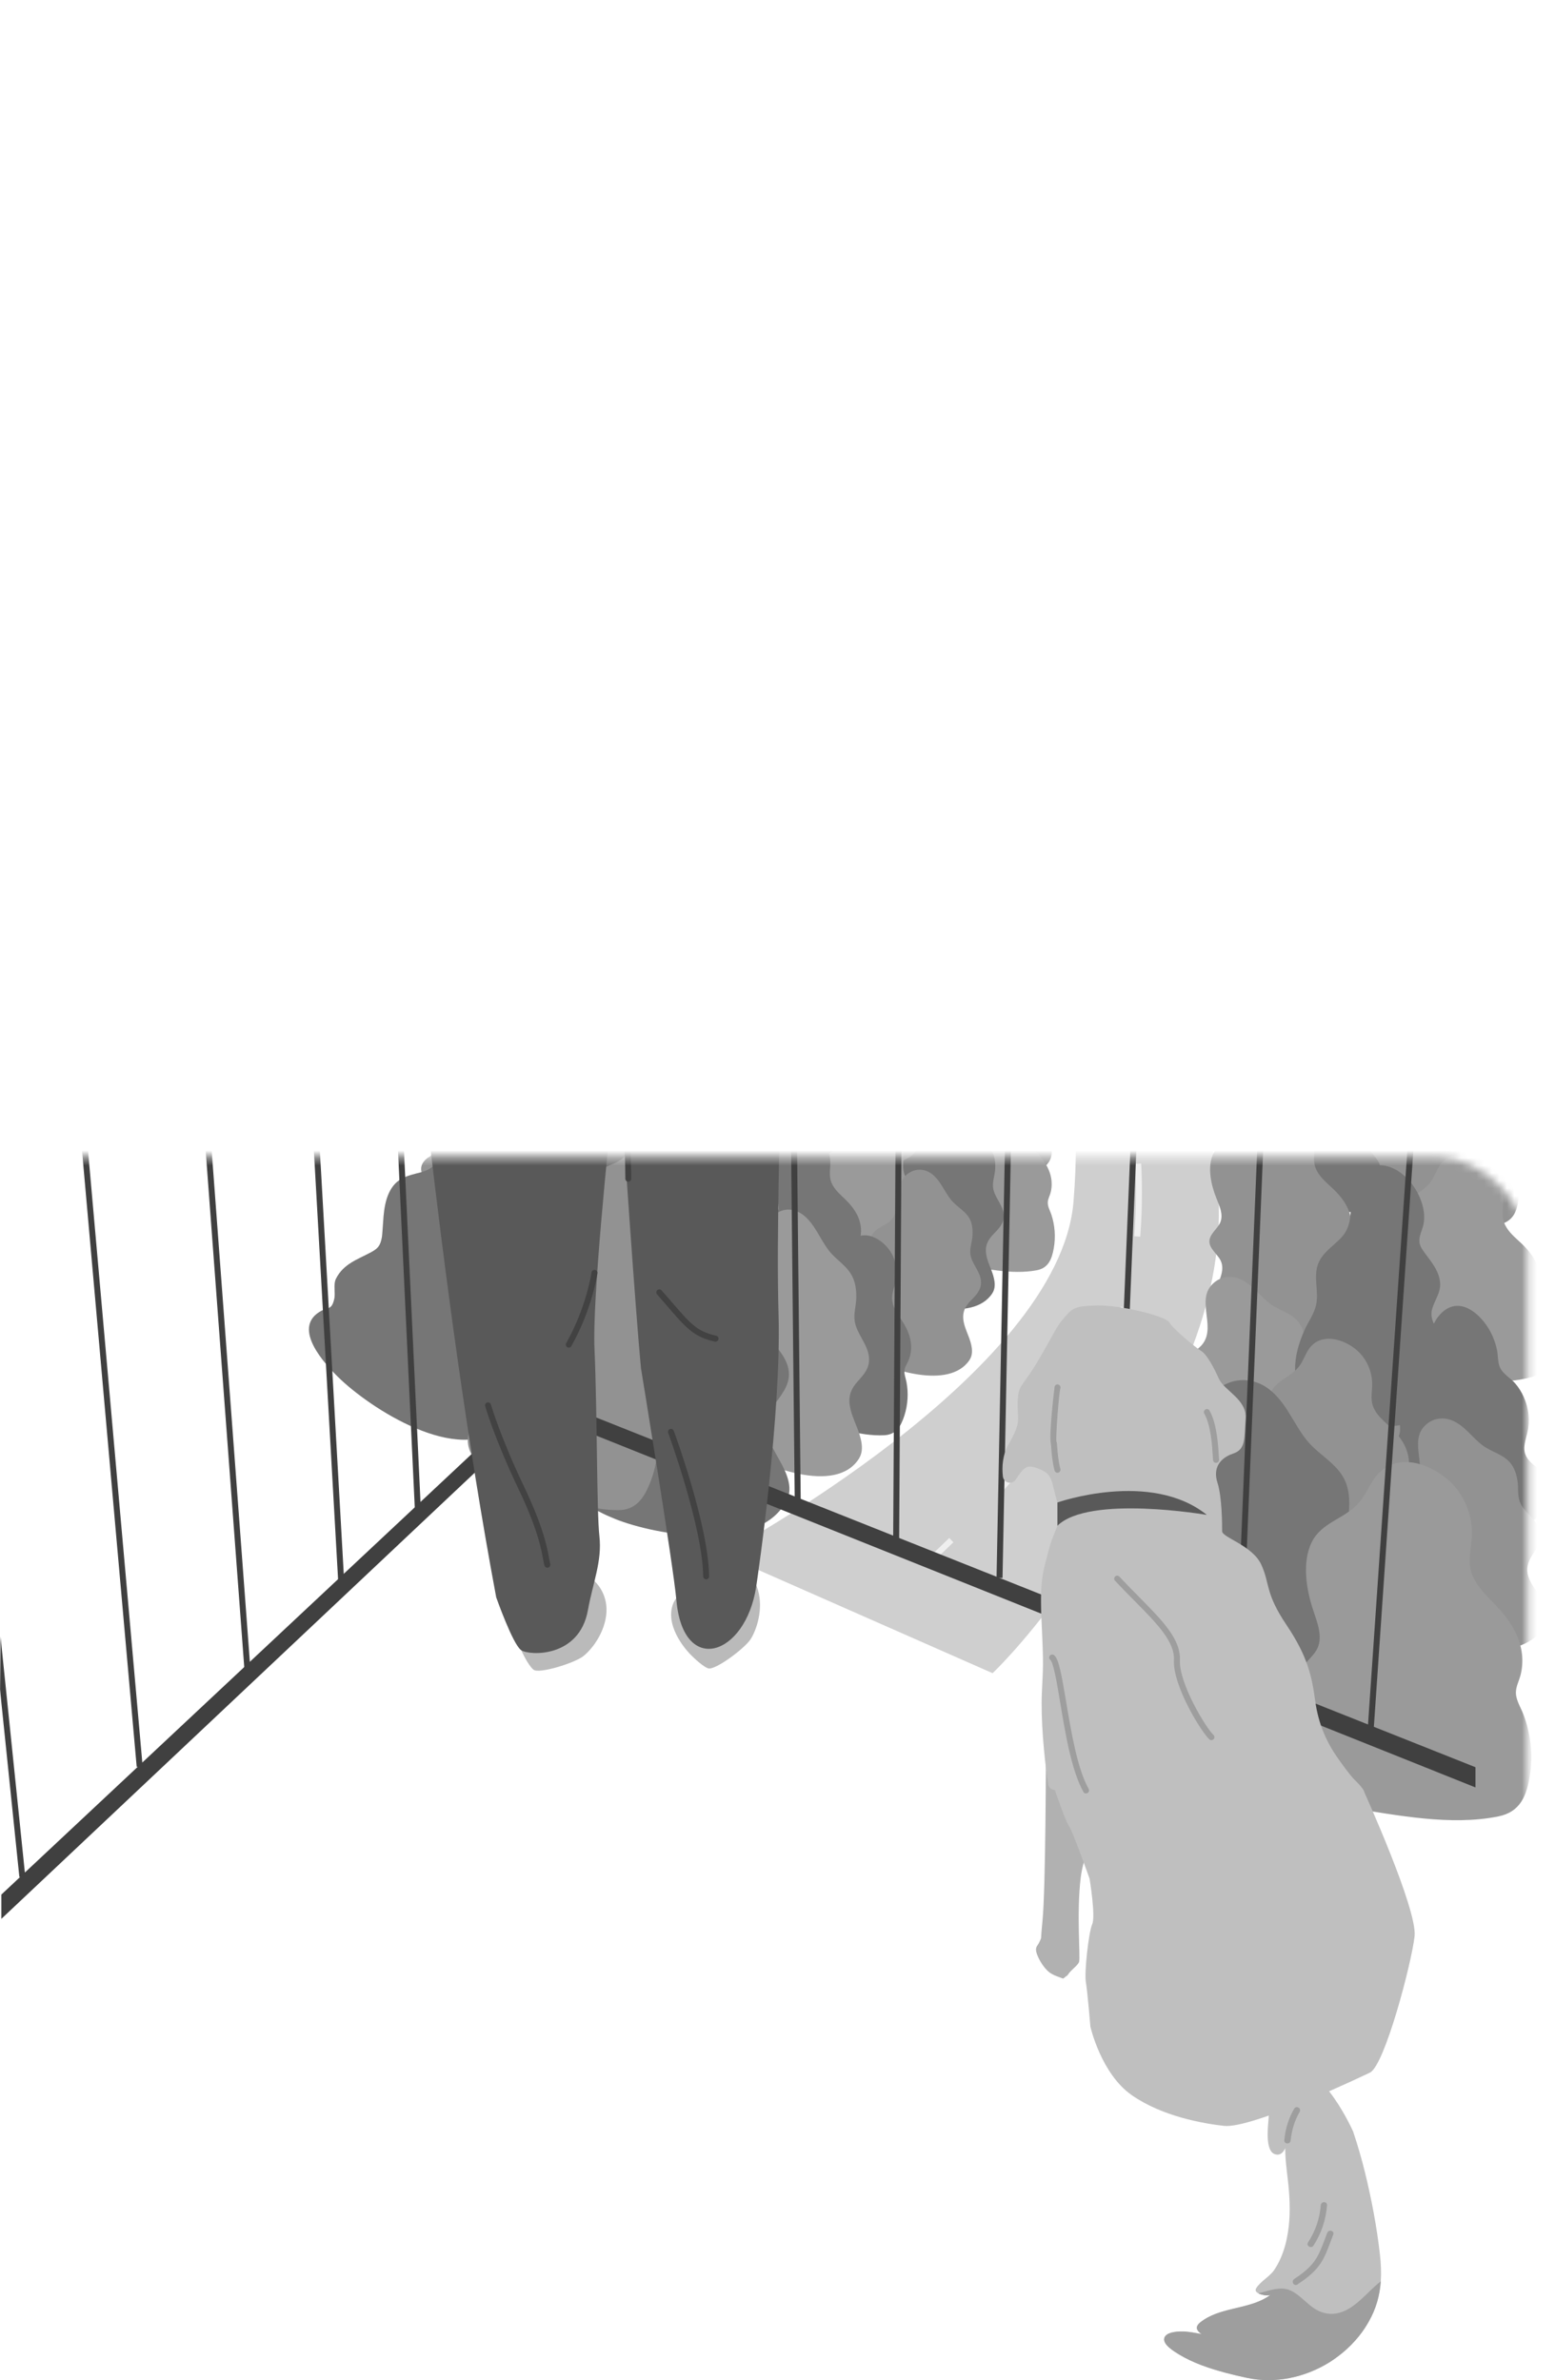 <svg id="Layer_2" xmlns="http://www.w3.org/2000/svg" xmlns:xlink="http://www.w3.org/1999/xlink"
    viewBox="0 0 205.54 314.56">
    <defs>
        <style>
            .cls-1 {
                fill: url(#linear-gradient);
            }

            .cls-2 {
                mask: url(#mask);
            }

            .cls-3 {
                filter: url(#luminosity-noclip-2);
            }

            .cls-4 {
                fill: #efefef;
            }

            .cls-5 {
                fill: #979797;
            }

            .cls-6 {
                fill: #929292;
            }

            .cls-7 {
                fill: #848484;
            }

            .cls-8 {
                fill: #9e9e9e;
            }

            .cls-9 {
                fill: #666;
            }

            .cls-10 {
                fill: #bababa;
            }

            .cls-11 {
                fill: #8c8c8c;
            }

            .cls-12 {
                fill: #b1b1b1;
            }

            .cls-13 {
                fill: #bfbfbf;
            }

            .cls-14 {
                fill: #ababab;
            }

            .cls-15 {
                fill: #cfcfcf;
            }

            .cls-16 {
                fill: #404040;
            }

            .cls-17 {
                fill: #424242;
            }

            .cls-18 {
                fill: #707070;
            }

            .cls-19 {
                fill: #a2a2a2;
            }

            .cls-20 {
                fill: #9a9a9a;
            }

            .cls-21 {
                fill: #595959;
            }

            .cls-22 {
                fill: #484848;
            }

            .cls-23 {
                fill: #5c5c5c;
            }

            .cls-24 {
                fill: #3c3c3c;
            }

            .cls-25 {
                fill: #2f2f2f;
            }

            .cls-26 {
                fill: #767676;
            }

            .cls-27 {
                fill: #797979;
            }

            .cls-28 {
                fill: #4d4d4d;
            }
        </style>
        <filter id="luminosity-noclip-2" x="-.34" width="205.88" height="549.06" color-interpolation-filters="sRGB"
            filterUnits="userSpaceOnUse">
            <feFlood flood-color="#fff" result="bg" />
            <feBlend in="SourceGraphic" in2="bg" />
        </filter>
        <linearGradient id="linear-gradient" x1="100.78" y1="152.93" x2="100.78" y2="549.06"
            gradientTransform="matrix(1, 0, 0, 1, 0, 0)" gradientUnits="userSpaceOnUse">
            <stop offset="0" stop-color="#fff" />
            <stop offset="0" stop-color="#f5f5f5" />
            <stop offset=".05" stop-color="#c7c7c7" />
            <stop offset=".09" stop-color="#9c9c9c" />
            <stop offset=".14" stop-color="#777" />
            <stop offset=".2" stop-color="#565656" />
            <stop offset=".25" stop-color="#3b3b3b" />
            <stop offset=".32" stop-color="#252525" />
            <stop offset=".4" stop-color="#141414" />
            <stop offset=".49" stop-color="#080808" />
            <stop offset=".63" stop-color="#010101" />
            <stop offset="1" stop-color="#000" />
        </linearGradient>
        <mask id="mask" x="-.34" width="205.88" height="549.06" maskUnits="userSpaceOnUse">
            <g class="cls-3">
                <rect class="cls-1" x="-.34" y="152.93" width="202.26" height="396.14" rx="12" ry="12" />
            </g>
        </mask>
    </defs>
    <g id="New_components">
        <g class="cls-2">
            <g>
                <g>
                    <polygon class="cls-27"
                        points="100.22 26.53 122.74 26.53 122.74 87.78 103.65 102.75 100.22 26.53" />
                    <g>
                        <g>
                            <path class="cls-11"
                                d="M103.71,107.72l-.9-76.19s4.7-1.34,12.08-1.12c7.38,.22,33.34,0,33.34,0h7.38V115.67s-51.7,10.27-51.92-7.95Z" />
                            <path class="cls-5"
                                d="M102.9,38.88s3.61,17.82,3.85,30.33c.23,12.51,0,20.93,.95,26.06,.95,5.13,7.65,10.96,14.52,13.34s16.2,5.9,18.2,8.21,3.58,1.55,3.58,1.55l-1.57-16.31s-12,2.2-19.67-2.17c-7.67-4.37-10.69-6.98-11.26-9.6-.58-2.62-2.12-11.76-1.41-14.8s1.88-37.35-2.04-44.83l-5.22,.88,.09,7.34Z" />
                            <polygon class="cls-23"
                                points="149.93 23.6 140.41 23.6 141.49 118.56 157.92 118.56 149.93 23.6" />
                            <polygon class="cls-18"
                                points="145.75 23.72 144.52 24.15 141.97 118.56 148.55 127.24 145.75 23.72" />
                            <polygon class="cls-7"
                                points="201.91 21.13 144.52 21.13 146.51 127.37 202.49 127.37 201.91 21.13" />
                        </g>
                        <g>
                            <path class="cls-24"
                                d="M161.02,31.85c0,.94-.26,1.67-.78,2.17-.52,.51-1.25,.76-2.18,.76h-1.82v-5.64h1.95c.9,0,1.6,.23,2.09,.69,.49,.46,.74,1.13,.74,2Zm-1.58,.05c0-.52-.1-.9-.31-1.15-.2-.25-.51-.37-.93-.37h-.44v3.16h.34c.46,0,.8-.13,1.02-.4,.22-.27,.32-.68,.32-1.23Z" />
                            <path class="cls-24"
                                d="M163.66,34.86c-.73,0-1.29-.19-1.69-.58-.4-.39-.6-.94-.6-1.65s.19-1.3,.56-1.7c.37-.39,.9-.59,1.6-.59s1.17,.17,1.52,.51c.36,.34,.54,.84,.54,1.48v.67h-2.69c.01,.24,.1,.44,.27,.57,.17,.14,.4,.21,.69,.21,.27,0,.51-.03,.73-.08,.22-.05,.46-.14,.72-.26v1.08c-.24,.12-.48,.2-.73,.25s-.55,.07-.9,.07Zm-.09-3.5c-.18,0-.33,.06-.45,.17-.12,.11-.19,.29-.21,.53h1.29c0-.21-.06-.38-.18-.51s-.27-.19-.46-.19Z" />
                            <path class="cls-24" d="M167.54,34.78h-1.51v-6h1.51v6Z" />
                            <path class="cls-24"
                                d="M172.36,32.59c0,.71-.19,1.27-.58,1.67s-.92,.6-1.61,.6-1.19-.2-1.58-.61c-.39-.41-.59-.96-.59-1.66s.19-1.26,.58-1.66c.38-.39,.92-.59,1.62-.59,.43,0,.81,.09,1.14,.27,.33,.18,.58,.44,.76,.78s.27,.74,.27,1.19Zm-2.83,0c0,.38,.05,.66,.15,.86,.1,.2,.27,.3,.51,.3s.4-.1,.5-.3c.1-.2,.14-.48,.14-.86s-.05-.65-.15-.84c-.1-.19-.27-.29-.5-.29s-.4,.1-.5,.28c-.1,.19-.15,.47-.15,.85Z" />
                            <path class="cls-24"
                                d="M172.8,29.33c0-.23,.06-.39,.19-.5s.33-.17,.61-.17,.48,.06,.61,.17c.13,.11,.19,.28,.19,.5,0,.44-.27,.66-.81,.66s-.8-.22-.8-.66Zm1.55,5.46h-1.51v-4.37h1.51v4.37Z" />
                            <path class="cls-24"
                                d="M177.14,33.67c.2,0,.45-.05,.73-.15v1.1c-.2,.09-.4,.15-.58,.19-.18,.04-.4,.06-.65,.06-.51,0-.87-.12-1.09-.37s-.34-.63-.34-1.14v-1.8h-.53v-.61l.67-.47,.39-.92h.99v.87h1.07v1.13h-1.07v1.7c0,.28,.14,.42,.41,.42Z" />
                            <path class="cls-24"
                                d="M180.38,33.67c.2,0,.45-.05,.73-.15v1.1c-.2,.09-.4,.15-.58,.19-.18,.04-.4,.06-.65,.06-.51,0-.87-.12-1.09-.37s-.34-.63-.34-1.14v-1.8h-.53v-.61l.67-.47,.39-.92h.99v.87h1.07v1.13h-1.07v1.7c0,.28,.14,.42,.41,.42Z" />
                            <path class="cls-24"
                                d="M183.58,34.86c-.73,0-1.29-.19-1.69-.58-.4-.39-.6-.94-.6-1.65s.19-1.3,.56-1.7c.37-.39,.9-.59,1.6-.59s1.17,.17,1.52,.51c.36,.34,.54,.84,.54,1.48v.67h-2.69c.01,.24,.1,.44,.27,.57,.17,.14,.4,.21,.69,.21,.27,0,.51-.03,.73-.08,.22-.05,.46-.14,.72-.26v1.08c-.24,.12-.48,.2-.73,.25s-.55,.07-.9,.07Zm-.09-3.5c-.18,0-.33,.06-.45,.17-.12,.11-.19,.29-.21,.53h1.29c0-.21-.06-.38-.18-.51s-.27-.19-.46-.19Z" />
                            <path class="cls-19"
                                d="M185.77,34.14c0-.24,.07-.42,.21-.55,.14-.13,.34-.19,.61-.19s.45,.06,.59,.19c.14,.13,.2,.31,.2,.55s-.07,.41-.21,.54c-.14,.13-.33,.19-.58,.19s-.46-.06-.6-.19c-.15-.13-.22-.31-.22-.54Z" />
                        </g>
                        <g>
                            <rect class="cls-9" x="159.51" y="40.15" width="5.08" height="2.44" />
                            <rect class="cls-9" x="167.68" y="40.15" width="2.99" height="2.44" />
                            <rect class="cls-9" x="173.98" y="40.15" width="9.7" height="2.44" />
                            <rect class="cls-9" x="157.45" y="46.38" width="3.22" height="2.44" />
                            <rect class="cls-9" x="162.69" y="46.38" width="5.71" height="2.44" />
                            <rect class="cls-9" x="173.98" y="46.38" width="4.47" height="2.44" />
                            <rect class="cls-9" x="182.14" y="46.38" width="4.47" height="2.44" />
                            <rect class="cls-9" x="157.45" y="73.85" width="3.22" height="2.44" />
                            <rect class="cls-9" x="162.69" y="73.85" width="5.71" height="2.44" />
                            <rect class="cls-9" x="173.98" y="73.85" width="4.47" height="2.44" />
                            <rect class="cls-9" x="182.14" y="73.85" width="4.47" height="2.44" />
                            <rect class="cls-9" x="157.45" y="114.25" width="3.22" height="2.44" />
                            <rect class="cls-9" x="162.69" y="114.25" width="5.71" height="2.44" />
                            <rect class="cls-9" x="173.98" y="114.25" width="4.47" height="2.44" />
                            <rect class="cls-9" x="182.14" y="114.25" width="4.47" height="2.44" />
                            <rect class="cls-9" x="157.45" y="81.48" width="4.08" height="2.44" />
                            <rect class="cls-9" x="166.59" y="81.48" width="4.03" height="2.44" />
                            <rect class="cls-9" x="172.92" y="81.48" width="3.88" height="2.44" />
                            <rect class="cls-9" x="179.09" y="81.48" width="7.51" height="2.44" />
                            <rect class="cls-9" x="157.45" y="97.07" width="4.08" height="2.44" />
                            <rect class="cls-9" x="166.59" y="97.07" width="4.03" height="2.44" />
                            <rect class="cls-9" x="172.92" y="97.07" width="3.88" height="2.44" />
                            <rect class="cls-9" x="179.09" y="97.07" width="7.51" height="2.44" />
                            <rect class="cls-9" x="157.45" y="59.59" width="3.22" height="2.44" />
                            <rect class="cls-9" x="162.69" y="59.59" width="5.71" height="2.44" />
                            <rect class="cls-9" x="173.98" y="59.59" width="4.47" height="2.44" />
                            <rect class="cls-9" x="182.14" y="59.59" width="4.47" height="2.44" />
                            <rect class="cls-9" x="177.59" y="52.95" width="9.02" height="2.44" />
                            <rect class="cls-9" x="169.69" y="52.95" width="4.88" height="2.44" />
                            <rect class="cls-9" x="159.06" y="52.95" width="6.48" height="2.44" />
                            <rect class="cls-9" x="177.59" y="66.6" width="9.02" height="2.44" />
                            <rect class="cls-9" x="169.69" y="66.6" width="4.88" height="2.44" />
                            <rect class="cls-9" x="159.06" y="66.6" width="6.48" height="2.44" />
                            <rect class="cls-9" x="177.59" y="89.22" width="9.02" height="2.44" />
                            <rect class="cls-9" x="169.69" y="89.22" width="4.88" height="2.44" />
                            <rect class="cls-9" x="159.06" y="89.22" width="6.48" height="2.44" />
                            <rect class="cls-9" x="177.59" y="105.49" width="9.02" height="2.44" />
                            <rect class="cls-9" x="169.69" y="105.49" width="4.88" height="2.44" />
                            <rect class="cls-9" x="159.06" y="105.49" width="6.48" height="2.44" />
                        </g>
                    </g>
                </g>
                <g>
                    <path class="cls-15"
                        d="M119.96,114.99c2.01,1.72,4.16,3.26,6.45,4.58,3.03,1.75,7.66,4.16,13.67,6.52,11.3,4.44,28.45,23.21,17.56,51.86-10.9,28.66-26.44,43.19-26.44,43.19l-35.72-15.74s44.6-23.81,46.42-46.62c1.82-22.8-4.64-27.45-17.36-36.12-12.71-8.68-6.46-9.28-6.46-9.28l1.88,1.61Z" />
                    <g>
                        <path class="cls-4"
                            d="M122.56,207.1l-.53-.59s1.37-1.22,3.44-3.24l.55,.57c-2.09,2.04-3.45,3.25-3.47,3.27Z" />
                        <path class="cls-4"
                            d="M132.73,196.89l-.59-.53c2.26-2.48,4.34-4.95,6.2-7.32l.62,.49c-1.87,2.39-3.97,4.87-6.24,7.36Zm11.81-15.26l-.67-.42c1.88-3.03,3.32-5.89,4.29-8.51l.74,.27c-.98,2.67-2.45,5.58-4.36,8.65Zm6.18-18.18l-.79-.06c.15-1.94,.22-3.87,.22-5.76,0-1.28-.03-2.56-.1-3.81l.79-.04c.07,1.26,.1,2.56,.1,3.85,0,1.9-.07,3.86-.22,5.82Zm-1.93-19.09c-.49-2.15-.94-3.4-1.02-3.63h0c-.06-.13-1-2.28-2.86-4.94l.65-.45c1.96,2.8,2.9,4.99,2.94,5.08l.11,.25h-.01c.18,.52,.56,1.71,.97,3.51l-.77,.17Zm-10.4-15.42c-1.04-.77-2.12-1.45-3.21-2.01-1.94-1-3.61-1.88-5.1-2.71l.38-.69c1.48,.83,3.14,1.71,5.08,2.7,1.13,.58,2.25,1.28,3.32,2.08l-.47,.63Z" />
                        <path class="cls-4"
                            d="M121.94,119c-1.35-1.06-2.5-2.13-3.53-3.26l.59-.53c1,1.1,2.12,2.14,3.44,3.17l-.49,.62Z" />
                    </g>
                </g>
                <g>
                    <path class="cls-6"
                        d="M151.23,122.39c.42-1.02-.25-2.12-.81-2.93-.44-.64-.94-1.26-1.2-2-.34-.95-.11-1.73,.42-2.55,.55-.85,1.12-1.68,.8-2.73-.39-1.29-1.79-1.95-2.22-3.18-.25-.7-.12-1.56-.24-2.3-.1-.6-.26-1.2-.59-1.71-.77-1.2-2.25-1.43-3.33-2.25-1.12-.86-1.92-2.11-3.25-2.7-.98-.43-2.08-.33-2.92,.37-2.33,1.94,.66,5.29-1.71,7.26-.91,.76-1.62,1.29-1.6,2.58,.01,.62,.2,1.22,.42,1.79,.14,.36,.3,.7,.45,1.06,.07,.17,.15,.36,.2,.54,.17,.63,.08,.9-.28,1.38-.71,.97-1.6,1.78-1.63,3.08,0,.54,.48,1,.6,1.51,.21,.9-.2,.74-.64,1.42-1.37,2.14,2.24,3.42,3.7,3.87,3.41,1.04,12.02,1.91,13.82-2.48Z" />
                    <path class="cls-26"
                        d="M153.67,104.83c-.55,.77-.8,1.7-1.42,2.45-1.13,1.36-2.97,1.75-3.69,3.43-.75,1.76-.22,4.07,.46,5.76,.41,1.02,.93,2.13,.54,3.15-.34,.89-1.46,1.56-1.46,2.58,0,.96,1.13,1.73,1.5,2.55,.96,2.12-1.9,4.22-.34,6.44,.86,1.22,2.39,1.59,3.79,1.72,4.04,.38,8.59,1.04,12.57-.01,1.82-.48,2.29-1.86,2.45-3.61,.17-1.75-.13-3.55-.86-5.14-.27-.6-.73-1.19-.73-1.86,0-.45,.2-.89,.29-1.33,.13-.6,.14-1.21,.03-1.81-.27-1.61-1.25-2.88-2.41-3.97-.78-.74-1.66-1.44-2.14-2.43-.48-.97-.3-1.9-.25-2.93,.07-1.45-.38-2.87-1.28-4.02-1.54-1.98-5.26-3.48-7.06-.97Z" />
                    <path class="cls-20"
                        d="M163.57,117.48c-.02,1.86,.03,3.5-1.36,4.94-1.09,1.13-2.52,1.97-3.03,3.54-.56,1.73,.19,3.57-.22,5.32-.27,1.14-.99,2.13-1.48,3.18-.4,.86-.72,1.76-.96,2.68-.44,1.74-.47,3.48,.16,5.18,2.71,7.28,15.08,5.45,20.36,2.55,3.15-1.72,1.72-4.57,.18-6.93-.6-.93-1.21-1.85-1.81-2.78-.7-1.07-1.5-2.17-1.07-3.51,.45-1.39,1.28-2.27,.96-3.82-.32-1.55-1.38-2.61-2.24-3.87-.8-1.16-.33-1.89,.03-3.09,.18-.62,.21-1.27,.13-1.91-.34-2.71-2.63-5.91-5.52-6.19-3-.29-4.12,2.14-4.15,4.71Z" />
                    <path class="cls-6"
                        d="M188.02,221.44c1.28-1.75,.52-4.18-.16-5.99-.54-1.43-1.19-2.85-1.34-4.39-.2-1.98,.61-3.36,2-4.67,1.45-1.36,2.93-2.68,2.82-4.84-.14-2.66-2.49-4.58-2.74-7.13-.15-1.47,.5-3.04,.63-4.5,.1-1.19,.06-2.41-.32-3.56-.9-2.66-3.63-3.79-5.29-5.88-1.73-2.18-2.68-4.95-4.93-6.69-1.67-1.29-3.82-1.61-5.75-.68-5.37,2.6-1.25,10.42-6.7,13.07-2.1,1.02-3.71,1.69-4.28,4.17-.27,1.19-.2,2.42-.04,3.62,.1,.75,.25,1.49,.35,2.23,.05,.36,.13,.75,.14,1.12,.03,1.28-.28,1.75-1.18,2.5-1.82,1.52-3.91,2.64-4.57,5.12-.27,1.02,.45,2.14,.43,3.17-.03,1.81-.74,1.32-1.89,2.41-3.63,3.44,2.66,7.6,5.24,9.14,6.03,3.6,22.07,9.33,27.58,1.8Z" />
                    <path class="cls-6"
                        d="M192.17,145.47c.5-1.21-.3-2.53-.96-3.49-.52-.76-1.11-1.5-1.43-2.38-.4-1.13-.13-2.06,.5-3.03,.65-1.01,1.33-2,.95-3.25-.47-1.54-2.13-2.33-2.65-3.79-.3-.84-.15-1.86-.29-2.73-.11-.71-.31-1.42-.71-2.04-.91-1.43-2.68-1.7-3.96-2.68-1.33-1.03-2.29-2.51-3.87-3.21-1.17-.51-2.48-.39-3.47,.44-2.77,2.31,.78,6.3-2.03,8.64-1.08,.9-1.93,1.53-1.91,3.07,.01,.74,.23,1.45,.5,2.13,.17,.42,.36,.84,.53,1.26,.08,.2,.18,.42,.24,.64,.21,.74,.09,1.07-.33,1.64-.85,1.16-1.91,2.12-1.94,3.67-.01,.64,.57,1.19,.71,1.8,.25,1.07-.24,.88-.76,1.69-1.63,2.55,2.67,4.07,4.4,4.6,4.06,1.24,14.31,2.27,16.44-2.95Z" />
                    <path class="cls-26"
                        d="M167.26,159.67c.53,.06,1.05,.1,1.54,.16,5.24,.62,11.78,1.55,15.96-2.52,.9-.87,1.75-2.08,1.35-3.39-.36-1.16-1.49-1.87-2.4-2.57-.94-.73-1.67-1.47-1.54-2.75,.08-.82,.4-1.61,.51-2.43,.19-1.37-.03-2.79-.6-4.05-.28-.63-.65-1.23-1.09-1.75-.62-.74-1.66-1.27-2.06-2.17-.32-.73-.23-1.64-.41-2.41-.18-.8-.46-1.58-.85-2.31-1.12-2.1-3.72-4.63-6.14-2.75-1.19,.93-1.68,2.39-2.15,3.76-.31,.9-.62,1.81-1.21,2.58-.67,.88-1.62,1.48-2.36,2.29-.87,.95-1.2,2.02-.98,3.29,.22,1.25,.9,2.42,.91,3.7,.01,1.89-1.96,2.48-2.67,4-.6,1.28,.68,2.31,.3,3.51-.29,.91-1.42,1.13-1.57,2.15-.07,.5,.1,1.02,.37,1.43,1.09,1.66,3.16,2.02,5.08,2.23Z" />
                    <path class="cls-6"
                        d="M165.43,146.72c-.55,.77-.8,1.7-1.42,2.45-1.13,1.36-2.97,1.75-3.69,3.43-.75,1.76-.22,4.07,.46,5.76,.41,1.02,.93,2.13,.54,3.15-.34,.89-1.46,1.56-1.46,2.58,0,.96,1.13,1.73,1.5,2.55,.96,2.12-1.9,4.22-.34,6.44,.86,1.22,2.39,1.59,3.79,1.72,4.04,.38,8.59,1.04,12.57-.01,1.82-.48,2.29-1.86,2.45-3.61,.17-1.75-.13-3.55-.86-5.14-.27-.6-.73-1.19-.73-1.86,0-.45,.2-.89,.29-1.33,.13-.6,.14-1.21,.03-1.81-.27-1.61-1.25-2.88-2.41-3.97-.78-.74-1.66-1.44-2.14-2.43-.48-.97-.3-1.9-.25-2.93,.07-1.45-.38-2.87-1.28-4.02-1.54-1.98-5.26-3.48-7.06-.97Z" />
                    <path class="cls-20"
                        d="M176.38,195.67c.5-1.21-.3-2.53-.96-3.49-.52-.76-1.11-1.5-1.43-2.38-.4-1.13-.13-2.06,.5-3.03,.65-1.01,1.33-2,.95-3.25-.47-1.54-2.13-2.33-2.65-3.79-.3-.84-.15-1.86-.29-2.73-.11-.71-.31-1.42-.71-2.04-.91-1.43-2.68-1.7-3.96-2.68-1.33-1.03-2.29-2.51-3.87-3.21-1.17-.51-2.48-.39-3.47,.44-2.77,2.31,.78,6.3-2.03,8.64-1.08,.9-1.93,1.53-1.91,3.07,.01,.74,.23,1.45,.5,2.13,.17,.42,.36,.84,.53,1.26,.08,.2,.18,.42,.24,.64,.21,.74,.09,1.07-.33,1.64-.85,1.16-1.91,2.12-1.94,3.67-.01,.64,.57,1.19,.71,1.8,.25,1.07-.24,.88-.76,1.69-1.63,2.55,2.67,4.07,4.4,4.6,4.06,1.24,14.31,2.27,16.44-2.95Z" />
                    <path class="cls-26"
                        d="M198.69,138.72c.5-1.21-.3-2.53-.96-3.49-.52-.76-1.11-1.5-1.43-2.38-.4-1.13-.13-2.06,.5-3.03,.65-1.01,1.33-2,.95-3.25-.47-1.54-2.13-2.33-2.65-3.79-.3-.84-.15-1.86-.29-2.73-.11-.71-.31-1.42-.71-2.04-.91-1.43-2.68-1.7-3.96-2.68-1.33-1.03-2.29-2.51-3.87-3.21-1.17-.51-2.48-.39-3.47,.44-2.77,2.31,.78,6.3-2.03,8.64-1.08,.9-1.93,1.53-1.91,3.07,.01,.74,.23,1.45,.5,2.13,.17,.42,.36,.84,.53,1.26,.08,.2,.18,.42,.24,.64,.21,.74,.09,1.07-.33,1.64-.85,1.16-1.91,2.12-1.94,3.67-.01,.64,.57,1.19,.71,1.8,.25,1.07-.24,.88-.76,1.69-1.63,2.55,2.67,4.07,4.4,4.6,4.06,1.24,14.31,2.27,16.44-2.95Z" />
                    <path class="cls-6"
                        d="M186.34,133.75c-.55,.77-.8,1.7-1.42,2.45-1.13,1.36-2.97,1.75-3.69,3.43-.75,1.76-.22,4.07,.46,5.76,.41,1.02,.93,2.13,.54,3.15-.34,.89-1.46,1.56-1.46,2.58,0,.96,1.13,1.73,1.5,2.55,.96,2.12-1.9,4.22-.34,6.44,.86,1.22,2.39,1.59,3.79,1.72,4.04,.38,8.59,1.04,12.57-.01,1.82-.48,2.29-1.86,2.45-3.61,.17-1.75-.13-3.55-.86-5.14-.27-.6-.73-1.19-.73-1.86,0-.45,.2-.89,.29-1.33,.13-.6,.14-1.21,.03-1.81-.27-1.61-1.25-2.88-2.41-3.97-.78-.74-1.66-1.44-2.14-2.43-.48-.97-.3-1.9-.25-2.93,.07-1.45-.38-2.87-1.28-4.02-1.54-1.98-5.26-3.48-7.06-.97Z" />
                    <path class="cls-20"
                        d="M190.36,153.97c-.55,.77-.8,1.7-1.42,2.45-1.13,1.36-2.97,1.75-3.69,3.43-.75,1.76-.22,4.07,.46,5.76,.41,1.02,.93,2.13,.54,3.15-.34,.89-1.46,1.56-1.46,2.58,0,.96,1.13,1.73,1.5,2.55,.96,2.12-1.9,4.22-.34,6.44,.86,1.22,2.39,1.59,3.79,1.72,4.04,.38,8.59,1.04,12.57-.01,1.82-.48,2.29-1.86,2.45-3.61,.17-1.75-.13-3.55-.86-5.14-.27-.6-.73-1.19-.73-1.86,0-.45,.2-.89,.29-1.33,.13-.6,.14-1.21,.03-1.81-.27-1.61-1.25-2.88-2.41-3.97-.78-.74-1.66-1.44-2.14-2.43-.48-.97-.3-1.9-.25-2.93,.07-1.45-.38-2.87-1.28-4.02-1.54-1.98-5.26-3.48-7.06-.97Z" />
                    <path class="cls-26"
                        d="M186.59,202.19c.53,.06,1.05,.1,1.54,.16,5.24,.62,11.78,1.55,15.96-2.52,.9-.87,1.75-2.08,1.35-3.39-.36-1.16-1.49-1.87-2.4-2.57-.94-.73-1.67-1.47-1.54-2.75,.08-.82,.4-1.61,.51-2.43,.19-1.37-.03-2.79-.6-4.05-.28-.63-.65-1.23-1.09-1.75-.62-.74-1.66-1.27-2.06-2.17-.32-.73-.23-1.64-.41-2.41-.18-.8-.46-1.58-.85-2.31-1.12-2.1-3.72-4.63-6.14-2.75-1.19,.93-1.68,2.39-2.15,3.76-.31,.9-.62,1.81-1.21,2.58-.67,.88-1.62,1.48-2.36,2.29-.87,.95-1.2,2.02-.98,3.29,.22,1.25,.9,2.42,.91,3.7,.01,1.89-1.96,2.48-2.67,4-.6,1.28,.68,2.31,.3,3.51-.29,.91-1.42,1.13-1.57,2.15-.07,.5,.1,1.02,.37,1.43,1.09,1.66,3.16,2.02,5.08,2.23Z" />
                    <path class="cls-26"
                        d="M178.56,158.73c-.02,1.86,.03,3.5-1.36,4.94-1.09,1.13-2.52,1.97-3.03,3.54-.56,1.73,.19,3.57-.22,5.32-.27,1.14-.99,2.13-1.48,3.18-.4,.86-.72,1.76-.96,2.68-.44,1.74-.47,3.48,.16,5.18,2.71,7.28,15.08,5.45,20.36,2.55,3.15-1.72,1.72-4.57,.18-6.93-.6-.93-1.21-1.85-1.81-2.78-.7-1.07-1.5-2.17-1.07-3.51,.45-1.39,1.28-2.27,.96-3.82-.32-1.55-1.38-2.61-2.24-3.87-.8-1.16-.33-1.89,.03-3.09,.18-.62,.21-1.27,.13-1.91-.34-2.71-2.63-5.91-5.52-6.19-3-.29-4.12,2.14-4.15,4.71Z" />
                    <path class="cls-6"
                        d="M173.04,178.26c-.55,.77-.8,1.7-1.42,2.45-1.13,1.36-2.97,1.75-3.69,3.43-.75,1.76-.22,4.07,.46,5.76,.41,1.02,.93,2.13,.54,3.15-.34,.89-1.46,1.56-1.46,2.58,0,.96,1.13,1.73,1.5,2.55,.96,2.12-1.9,4.22-.34,6.44,.86,1.22,2.39,1.59,3.79,1.72,4.04,.38,8.59,1.04,12.57-.01,1.82-.48,2.29-1.86,2.45-3.61,.17-1.75-.13-3.55-.86-5.14-.27-.6-.73-1.19-.73-1.86,0-.45,.2-.89,.29-1.33,.13-.6,.14-1.21,.03-1.81-.27-1.61-1.25-2.88-2.41-3.97-.78-.74-1.66-1.44-2.14-2.43-.48-.97-.3-1.9-.25-2.93,.07-1.45-.38-2.87-1.28-4.02-1.54-1.98-5.26-3.48-7.06-.97Z" />
                    <path class="cls-6"
                        d="M204.46,214.38c.5-1.21-.3-2.53-.96-3.49-.52-.76-1.11-1.5-1.43-2.38-.4-1.13-.13-2.06,.5-3.03,.65-1.01,1.33-2,.95-3.25-.47-1.54-2.13-2.33-2.65-3.79-.3-.84-.15-1.86-.29-2.73-.11-.71-.31-1.42-.71-2.04-.91-1.43-2.68-1.7-3.96-2.68-1.33-1.03-2.29-2.51-3.87-3.21-1.17-.51-2.48-.39-3.47,.44-2.77,2.31,.78,6.3-2.03,8.64-1.08,.9-1.93,1.53-1.91,3.07,.01,.74,.23,1.45,.5,2.13,.17,.42,.36,.84,.53,1.26,.08,.2,.18,.42,.24,.64,.21,.74,.09,1.07-.33,1.64-.85,1.16-1.91,2.12-1.94,3.67-.01,.64,.57,1.19,.71,1.8,.25,1.07-.24,.88-.76,1.69-1.63,2.55,2.67,4.07,4.4,4.6,4.06,1.24,14.31,2.27,16.44-2.95Z" />
                    <path class="cls-26"
                        d="M177.09,231.27c1.28-1.75,.52-4.18-.16-5.99-.54-1.43-1.19-2.85-1.34-4.39-.2-1.98,.61-3.36,2-4.67,1.45-1.36,2.93-2.68,2.82-4.84-.14-2.66-2.49-4.58-2.74-7.13-.15-1.47,.5-3.04,.63-4.5,.1-1.19,.06-2.41-.32-3.56-.9-2.66-3.63-3.79-5.29-5.88-1.73-2.18-2.68-4.95-4.93-6.69-1.67-1.29-3.82-1.61-5.75-.68-5.37,2.6-1.25,10.42-6.7,13.07-2.1,1.02-3.71,1.69-4.28,4.17-.27,1.19-.2,2.42-.04,3.62,.1,.75,.25,1.49,.35,2.23,.05,.36,.13,.75,.14,1.12,.03,1.28-.28,1.75-1.18,2.5-1.82,1.52-3.91,2.64-4.57,5.12-.27,1.02,.45,2.14,.43,3.17-.03,1.81-.74,1.32-1.89,2.41-3.63,3.44,2.66,7.6,5.24,9.14,6.03,3.6,22.07,9.33,27.58,1.8Z" />
                    <path class="cls-20"
                        d="M181.92,195.07c-.94,1.16-1.4,2.59-2.44,3.7-1.89,2.02-4.81,2.46-6.08,5.03-1.34,2.68-.72,6.35,.19,9.05,.54,1.63,1.26,3.42,.56,4.98-.62,1.36-2.43,2.31-2.52,3.9-.09,1.5,1.6,2.8,2.11,4.13,1.3,3.4-3.36,6.43-1.12,10.04,1.23,1.99,3.59,2.71,5.77,3.04,6.29,.96,13.34,2.41,19.66,1.13,2.89-.58,3.75-2.71,4.17-5.42,.42-2.72,.12-5.56-.88-8.12-.37-.96-1.03-1.92-.96-2.98,.04-.71,.39-1.38,.58-2.06,.25-.92,.32-1.88,.22-2.83-.28-2.54-1.7-4.62-3.41-6.43-1.16-1.22-2.46-2.41-3.13-3.99-.66-1.56-.3-3-.13-4.6,.24-2.27-.34-4.53-1.63-6.41-2.22-3.24-7.9-5.92-10.95-2.16Z" />
                </g>
                <g>
                    <path class="cls-6"
                        d="M126.31,131.09c-.01,1.6,.03,3.01-1.1,4.25-.89,.97-2.07,1.7-2.48,3.05-.45,1.49,.17,3.07-.16,4.58-.22,.98-.81,1.84-1.2,2.74-.33,.74-.59,1.52-.78,2.31-.36,1.5-.37,3,.15,4.45,2.25,6.25,12.42,4.64,16.75,2.14,2.58-1.49,1.4-3.93,.13-5.96-.5-.79-1-1.59-1.5-2.38-.58-.92-1.24-1.86-.89-3.01,.36-1.19,1.05-1.96,.78-3.29-.27-1.34-1.14-2.24-1.86-3.33-.66-.99-.28-1.63,.01-2.66,.15-.53,.17-1.09,.1-1.64-.29-2.33-2.18-5.08-4.56-5.31-2.47-.24-3.38,1.86-3.4,4.07Z" />
                    <path class="cls-6"
                        d="M121.54,146.66c.5-.8,.14-1.83-.18-2.6-.25-.61-.55-1.21-.65-1.88-.12-.86,.19-1.48,.75-2.09,.58-.63,1.17-1.25,1.08-2.19-.11-1.15-1.13-1.93-1.28-3.03-.09-.63,.15-1.34,.18-1.98,.02-.52-.02-1.05-.2-1.54-.43-1.13-1.59-1.55-2.32-2.42-.76-.9-1.21-2.08-2.19-2.78-.72-.52-1.63-.6-2.42-.14-2.19,1.28-.32,4.57-2.55,5.88-.86,.5-1.52,.84-1.71,1.93-.09,.53-.04,1.06,.05,1.58,.06,.32,.13,.64,.19,.96,.03,.15,.07,.33,.08,.48,.04,.55-.08,.77-.44,1.12-.73,.71-1.58,1.26-1.81,2.35-.09,.45,.23,.92,.24,1.37,.02,.79-.28,.59-.74,1.1-1.45,1.6,1.26,3.24,2.37,3.84,2.59,1.4,9.41,3.46,11.56,.03Z" />
                    <path class="cls-26"
                        d="M117.4,130.32c-.43,.68-.6,1.49-1.08,2.15-.89,1.2-2.38,1.6-2.92,3.07-.56,1.54-.05,3.51,.56,4.94,.37,.86,.84,1.8,.55,2.69-.25,.78-1.15,1.39-1.12,2.26,.03,.83,.98,1.45,1.31,2.15,.86,1.79-1.42,3.69-.07,5.55,.75,1.03,2.01,1.29,3.17,1.36,3.33,.2,7.09,.62,10.33-.4,1.48-.47,1.82-1.67,1.9-3.18,.08-1.51-.22-3.04-.88-4.39-.24-.5-.64-1-.66-1.58-.01-.39,.13-.77,.2-1.15,.09-.52,.07-1.04-.03-1.56-.27-1.37-1.12-2.44-2.11-3.34-.67-.61-1.41-1.19-1.84-2.02-.42-.82-.31-1.62-.3-2.51,0-1.25-.41-2.46-1.18-3.42-1.33-1.66-4.43-2.83-5.83-.61Z" />
                    <path class="cls-20"
                        d="M77.11,182.15c1.36-1.24,1.2-3.41,1-5.06-.16-1.3-.42-2.61-.25-3.93,.21-1.7,1.12-2.71,2.48-3.56,1.42-.89,2.85-1.72,3.17-3.56,.39-2.26-1.14-4.29-.86-6.48,.16-1.26,.98-2.46,1.35-3.67,.31-.98,.5-2.02,.41-3.04-.22-2.4-2.2-3.84-3.14-5.88-.98-2.14-1.22-4.63-2.7-6.5-1.1-1.38-2.76-2.04-4.49-1.6-4.8,1.22-2.96,8.53-7.83,9.77-1.87,.48-3.3,.76-4.22,2.73-.44,.95-.61,2-.71,3.03-.06,.64-.08,1.29-.14,1.94-.03,.31-.04,.66-.1,.97-.21,1.08-.55,1.42-1.41,1.89-1.75,.95-3.63,1.51-4.63,3.48-.41,.81-.04,1.88-.25,2.74-.36,1.51-.84,.97-1.96,1.68-3.56,2.24,.71,6.86,2.49,8.61,4.17,4.1,15.96,11.79,21.79,6.46Z" />
                    <path class="cls-20"
                        d="M129.27,142.99c-.51,.63-.78,1.41-1.34,2-1.03,1.08-2.56,1.29-3.27,2.69-.74,1.46-.48,3.48-.04,4.97,.26,.9,.61,1.89,.21,2.74-.34,.74-1.31,1.24-1.39,2.11-.07,.82,.8,1.56,1.04,2.29,.63,1.88-1.86,3.49-.74,5.5,.62,1.11,1.84,1.53,2.98,1.74,3.28,.61,6.96,1.48,10.3,.86,1.53-.28,2.01-1.44,2.27-2.92,.26-1.49,.15-3.05-.33-4.47-.18-.53-.51-1.07-.46-1.65,.03-.39,.23-.75,.34-1.12,.15-.5,.2-1.03,.16-1.55-.1-1.4-.82-2.56-1.69-3.57-.59-.68-1.25-1.35-1.58-2.23-.32-.86-.11-1.65,0-2.53,.16-1.24-.11-2.49-.75-3.54-1.12-1.81-4.06-3.35-5.71-1.32Z" />
                    <path class="cls-6"
                        d="M113.29,152.21c.5-.8,.14-1.83-.18-2.6-.25-.61-.55-1.21-.65-1.88-.12-.86,.19-1.48,.75-2.09,.58-.63,1.17-1.25,1.08-2.19-.11-1.15-1.13-1.93-1.28-3.03-.09-.63,.15-1.34,.18-1.98,.02-.52-.02-1.05-.2-1.54-.43-1.13-1.59-1.55-2.32-2.42-.76-.9-1.21-2.08-2.19-2.78-.72-.52-1.63-.6-2.42-.14-2.19,1.28-.32,4.57-2.55,5.88-.86,.5-1.52,.84-1.71,1.93-.09,.53-.04,1.06,.05,1.58,.06,.32,.13,.64,.19,.96,.03,.15,.07,.33,.08,.48,.04,.55-.08,.77-.44,1.12-.73,.71-1.58,1.26-1.81,2.35-.09,.45,.23,.92,.24,1.37,.02,.79-.28,.59-.74,1.1-1.45,1.6,1.26,3.24,2.37,3.84,2.59,1.4,9.41,3.46,11.56,.03Z" />
                    <path class="cls-6"
                        d="M124.33,160.08c.63-.93,.23-2.18-.12-3.1-.28-.74-.61-1.46-.7-2.26-.11-1.02,.28-1.75,.97-2.46,.71-.73,1.44-1.44,1.37-2.56-.09-1.38-1.27-2.33-1.41-3.65-.08-.76,.23-1.59,.28-2.35,.04-.62,.01-1.25-.18-1.84-.46-1.37-1.83-1.91-2.67-2.96-.88-1.1-1.37-2.52-2.5-3.39-.84-.64-1.91-.77-2.87-.25-2.66,1.44-.56,5.43-3.25,6.89-1.04,.56-1.84,.94-2.1,2.23-.13,.62-.08,1.26,0,1.88,.05,.39,.13,.77,.19,1.15,.03,.18,.07,.39,.08,.58,.03,.66-.13,.91-.57,1.32-.9,.82-1.93,1.43-2.24,2.73-.13,.53,.24,1.1,.23,1.64,0,.94-.36,.7-.92,1.28-1.79,1.85,1.38,3.9,2.67,4.65,3.03,1.77,11.06,4.47,13.75,.47Z" />
                    <path class="cls-6"
                        d="M72.61,158.43c.63-.93,.23-2.18-.12-3.1-.28-.74-.61-1.46-.7-2.26-.11-1.02,.28-1.75,.97-2.46,.71-.73,1.44-1.44,1.37-2.56-.09-1.38-1.27-2.33-1.41-3.65-.08-.76,.23-1.59,.28-2.35,.04-.62,.01-1.25-.18-1.84-.46-1.37-1.83-1.91-2.67-2.96-.88-1.1-1.37-2.52-2.5-3.39-.84-.64-1.91-.77-2.87-.25-2.66,1.44-.56,5.43-3.25,6.89-1.04,.56-1.84,.94-2.1,2.23-.13,.62-.08,1.26,0,1.88,.05,.39,.13,.77,.19,1.15,.03,.18,.07,.39,.08,.58,.03,.66-.13,.91-.57,1.32-.9,.82-1.93,1.43-2.24,2.73-.13,.53,.24,1.1,.23,1.64,0,.94-.36,.7-.92,1.28-1.79,1.85,1.38,3.9,2.67,4.65,3.03,1.77,11.06,4.47,13.75,.47Z" />
                    <path class="cls-26"
                        d="M131.15,170.95c.63-.93,.23-2.18-.12-3.1-.28-.74-.61-1.46-.7-2.26-.11-1.02,.28-1.75,.97-2.46,.71-.73,1.44-1.44,1.37-2.56-.09-1.38-1.27-2.33-1.41-3.65-.08-.76,.23-1.59,.28-2.35,.04-.62,.01-1.25-.18-1.84-.46-1.37-1.83-1.91-2.67-2.96-.88-1.1-1.37-2.52-2.5-3.39-.84-.64-1.91-.77-2.87-.25-2.66,1.44-.56,5.43-3.25,6.89-1.04,.56-1.84,.94-2.1,2.23-.13,.62-.08,1.26,0,1.88,.05,.39,.13,.77,.19,1.15,.03,.18,.07,.39,.08,.58,.03,.66-.13,.91-.57,1.32-.9,.82-1.93,1.43-2.24,2.73-.13,.53,.24,1.1,.23,1.64,0,.94-.36,.7-.92,1.28-1.79,1.85,1.38,3.9,2.67,4.65,3.03,1.77,11.06,4.47,13.75,.47Z" />
                    <path class="cls-26"
                        d="M100.41,161.28c.42,.14,.82,.27,1.2,.41,4.09,1.46,9.16,3.42,13.28,.74,.88-.57,1.8-1.43,1.72-2.6-.07-1.04-.84-1.83-1.44-2.59-.62-.78-1.06-1.54-.72-2.58,.22-.68,.62-1.28,.87-1.95,.41-1.12,.5-2.35,.28-3.51-.11-.58-.29-1.15-.55-1.67-.36-.73-1.09-1.37-1.24-2.19-.12-.67,.12-1.42,.13-2.1,0-.7-.08-1.41-.25-2.09-.5-1.97-2.12-4.55-4.41-3.41-1.13,.57-1.8,1.7-2.44,2.77-.42,.7-.84,1.41-1.45,1.95-.7,.62-1.58,.95-2.32,1.5-.88,.64-1.34,1.48-1.4,2.59-.05,1.09,.27,2.19,.03,3.27-.35,1.59-2.04,1.73-2.89,2.88-.72,.97,.11,2.06-.42,3-.4,.71-1.36,.7-1.66,1.53-.15,.4-.11,.87,.03,1.27,.56,1.59,2.15,2.27,3.66,2.78Z" />
                    <path class="cls-26"
                        d="M79.57,165.73c.42,.14,.82,.27,1.2,.41,4.09,1.46,9.16,3.42,13.28,.74,.88-.57,1.8-1.43,1.72-2.6-.07-1.04-.84-1.83-1.44-2.59-.62-.78-1.06-1.54-.72-2.58,.22-.68,.62-1.28,.87-1.95,.41-1.12,.5-2.35,.28-3.51-.11-.58-.29-1.15-.55-1.67-.36-.73-1.09-1.37-1.24-2.19-.12-.67,.12-1.42,.13-2.1,0-.7-.08-1.41-.25-2.09-.5-1.97-2.12-4.55-4.41-3.41-1.13,.57-1.8,1.7-2.44,2.77-.42,.7-.84,1.41-1.45,1.95-.7,.62-1.58,.95-2.32,1.5-.88,.64-1.34,1.48-1.4,2.59-.05,1.09,.27,2.19,.03,3.27-.35,1.59-2.04,1.73-2.89,2.88-.72,.97,.11,2.06-.42,3-.4,.71-1.36,.7-1.66,1.53-.15,.4-.11,.87,.03,1.27,.56,1.59,2.15,2.27,3.66,2.78Z" />
                    <path class="cls-20"
                        d="M112.51,148.82c-.45,.67-.63,1.48-1.13,2.12-.91,1.18-2.42,1.54-2.99,3-.59,1.52-.13,3.51,.45,4.95,.35,.87,.79,1.82,.49,2.7-.27,.77-1.18,1.36-1.17,2.24,.01,.83,.95,1.47,1.27,2.17,.81,1.81-1.51,3.65-.19,5.54,.72,1.04,1.98,1.34,3.14,1.43,3.33,.28,7.08,.78,10.33-.17,1.49-.44,1.85-1.63,1.97-3.14,.12-1.51-.15-3.05-.78-4.41-.23-.51-.61-1.01-.62-1.59,0-.39,.15-.77,.22-1.15,.1-.52,.1-1.04,0-1.56-.24-1.38-1.07-2.46-2.04-3.38-.65-.62-1.38-1.22-1.79-2.06-.4-.83-.27-1.63-.25-2.51,.04-1.25-.35-2.47-1.1-3.45-1.29-1.69-4.37-2.92-5.81-.74Z" />
                    <path class="cls-26"
                        d="M86.17,138.11c-.59,.55-.96,1.29-1.59,1.8-1.16,.93-2.71,.94-3.6,2.22-.93,1.34-.94,3.38-.71,4.92,.14,.93,.35,1.96-.16,2.74-.44,.69-1.47,1.05-1.66,1.9-.18,.81,.58,1.65,.72,2.41,.37,1.95-2.32,3.2-1.48,5.35,.46,1.18,1.62,1.76,2.72,2.13,3.17,1.04,6.7,2.41,10.09,2.24,1.55-.08,2.18-1.15,2.65-2.59,.46-1.44,.56-3,.27-4.47-.11-.55-.36-1.13-.23-1.7,.09-.38,.33-.71,.48-1.07,.21-.48,.34-.99,.37-1.52,.08-1.4-.46-2.64-1.19-3.76-.49-.76-1.06-1.51-1.26-2.42-.2-.9,.11-1.65,.34-2.5,.33-1.21,.23-2.48-.27-3.61-.86-1.94-3.57-3.86-5.48-2.08Z" />
                    <path class="cls-26"
                        d="M102.86,149.7c-.45,.67-.65,1.47-1.15,2.11-.92,1.17-2.43,1.52-3.02,2.97-.61,1.52-.16,3.5,.41,4.95,.34,.87,.78,1.83,.46,2.71-.28,.77-1.2,1.35-1.19,2.23,0,.83,.94,1.48,1.25,2.19,.8,1.82-1.54,3.64-.24,5.54,.71,1.05,1.97,1.36,3.13,1.46,3.33,.31,7.07,.85,10.34-.07,1.5-.42,1.87-1.61,2-3.12,.13-1.51-.13-3.05-.74-4.42-.23-.51-.6-1.02-.61-1.6,0-.39,.16-.77,.23-1.15,.1-.52,.11-1.04,.02-1.56-.23-1.38-1.05-2.47-2-3.4-.65-.63-1.37-1.23-1.78-2.08-.4-.83-.26-1.63-.22-2.52,.05-1.25-.33-2.47-1.07-3.46-1.27-1.7-4.34-2.96-5.81-.8Z" />
                    <path class="cls-6"
                        d="M128.15,179.74c.63-.93,.23-2.18-.12-3.1-.28-.74-.61-1.46-.7-2.26-.11-1.02,.28-1.75,.97-2.46,.71-.73,1.44-1.44,1.37-2.56-.09-1.38-1.27-2.33-1.41-3.65-.08-.76,.23-1.59,.28-2.35,.04-.62,.01-1.25-.18-1.84-.46-1.37-1.83-1.91-2.67-2.96-.88-1.1-1.37-2.52-2.5-3.39-.84-.64-1.91-.77-2.87-.25-2.66,1.44-.56,5.43-3.25,6.89-1.04,.56-1.84,.94-2.1,2.23-.13,.62-.08,1.26,0,1.88,.05,.39,.13,.77,.19,1.15,.03,.18,.07,.39,.08,.58,.03,.66-.13,.91-.57,1.32-.9,.82-1.93,1.43-2.24,2.73-.13,.53,.24,1.1,.23,1.64,0,.94-.36,.7-.92,1.28-1.79,1.85,1.38,3.9,2.67,4.65,3.03,1.77,11.06,4.47,13.75,.47Z" />
                    <path class="cls-26"
                        d="M112.56,163.98c-.59,.55-.96,1.29-1.59,1.8-1.16,.93-2.71,.94-3.6,2.22-.93,1.34-.94,3.38-.71,4.92,.14,.93,.35,1.96-.16,2.74-.44,.69-1.47,1.05-1.66,1.9-.18,.81,.58,1.65,.72,2.41,.37,1.95-2.32,3.2-1.48,5.35,.46,1.18,1.62,1.76,2.72,2.13,3.17,1.04,6.7,2.41,10.09,2.24,1.55-.08,2.18-1.15,2.65-2.59,.46-1.44,.56-3,.27-4.47-.11-.55-.36-1.13-.23-1.7,.09-.38,.33-.71,.48-1.07,.21-.48,.34-.99,.37-1.52,.08-1.4-.46-2.64-1.19-3.76-.49-.76-1.06-1.51-1.26-2.42-.2-.9,.11-1.65,.34-2.5,.33-1.21,.23-2.48-.27-3.61-.86-1.94-3.57-3.86-5.48-2.08Z" />
                    <path class="cls-20"
                        d="M95.56,140.14c-.59,.55-.96,1.29-1.59,1.8-1.16,.93-2.71,.94-3.6,2.22-.93,1.34-.94,3.38-.71,4.92,.14,.93,.35,1.96-.16,2.74-.44,.69-1.47,1.05-1.66,1.9-.18,.81,.58,1.65,.72,2.41,.37,1.95-2.32,3.2-1.48,5.35,.46,1.18,1.62,1.76,2.72,2.13,3.17,1.04,6.7,2.41,10.09,2.24,1.55-.08,2.18-1.15,2.65-2.59,.46-1.44,.56-3,.27-4.47-.11-.55-.36-1.13-.23-1.7,.09-.38,.33-.71,.48-1.07,.21-.48,.34-.99,.37-1.52,.08-1.4-.46-2.64-1.19-3.76-.49-.76-1.06-1.51-1.26-2.42-.2-.9,.11-1.65,.34-2.5,.33-1.21,.23-2.48-.27-3.61-.86-1.94-3.57-3.86-5.48-2.08Z" />
                    <path class="cls-26"
                        d="M96.38,152.5c-.37,1.56-.64,2.94-2.02,3.9-1.08,.75-2.39,1.2-3.09,2.43-.77,1.36-.51,3.03-1.17,4.43-.43,.91-1.19,1.61-1.78,2.4-.48,.65-.91,1.35-1.27,2.08-.68,1.38-1.03,2.84-.84,4.37,.81,6.6,11.08,7.28,15.86,5.8,2.85-.88,2.24-3.52,1.44-5.79-.31-.89-.62-1.77-.93-2.66-.36-1.02-.8-2.09-.2-3.14,.62-1.08,1.45-1.68,1.49-3.04,.03-1.36-.61-2.44-1.07-3.65-.42-1.11,.09-1.65,.6-2.59,.26-.49,.41-1.03,.46-1.58,.24-2.34-1-5.44-3.27-6.19-2.35-.78-3.71,1.06-4.22,3.21Z" />
                    <path class="cls-6"
                        d="M83.87,151.32c-.59,.55-.96,1.29-1.59,1.8-1.16,.93-2.71,.94-3.6,2.22-.93,1.34-.94,3.38-.71,4.92,.14,.93,.35,1.96-.16,2.74-.44,.69-1.47,1.05-1.66,1.9-.18,.81,.58,1.65,.72,2.41,.37,1.95-2.32,3.2-1.48,5.35,.46,1.18,1.62,1.76,2.72,2.13,3.17,1.04,6.7,2.41,10.09,2.24,1.55-.08,2.18-1.15,2.65-2.59,.46-1.44,.56-3,.27-4.47-.11-.55-.36-1.13-.23-1.7,.09-.38,.33-.71,.48-1.07,.21-.48,.34-.99,.37-1.52,.08-1.4-.46-2.64-1.19-3.76-.49-.76-1.06-1.51-1.26-2.42-.2-.9,.11-1.65,.34-2.5,.33-1.21,.23-2.48-.27-3.61-.86-1.94-3.57-3.86-5.48-2.08Z" />
                    <path class="cls-20"
                        d="M113.59,192.68c.7-1.17,.16-2.8-.31-4.01-.37-.96-.81-1.92-.96-2.95-.19-1.33,.24-2.25,1.03-3.12,.81-.91,1.65-1.78,1.51-3.23-.18-1.78-1.65-3.08-1.89-4.8-.14-.98,.19-2.03,.21-3.01,.02-.8-.05-1.62-.32-2.38-.63-1.79-2.3-2.56-3.36-3.97-1.11-1.47-1.77-3.33-3.18-4.51-1.04-.87-2.33-1.1-3.45-.48-3.11,1.72-.37,6.98-3.52,8.72-1.21,.67-2.15,1.12-2.4,2.77-.12,.8-.03,1.62,.11,2.43,.09,.5,.2,1,.29,1.5,.04,.24,.1,.51,.12,.75,.07,.86-.1,1.17-.61,1.67-1.03,1.01-2.23,1.75-2.54,3.4-.13,.68,.34,1.44,.37,2.12,.05,1.21-.39,.88-1.04,1.6-2.04,2.29,1.86,5.11,3.45,6.15,3.72,2.44,13.49,6.37,16.5,1.35Z" />
                    <path class="cls-26"
                        d="M66.49,188.45c1.36-1.24,1.2-3.41,1-5.06-.16-1.3-.42-2.61-.25-3.93,.21-1.7,1.12-2.71,2.48-3.56,1.42-.89,2.85-1.72,3.17-3.56,.39-2.26-1.14-4.29-.86-6.48,.16-1.26,.98-2.46,1.35-3.67,.31-.98,.5-2.02,.41-3.04-.22-2.4-2.2-3.84-3.14-5.88-.98-2.14-1.22-4.63-2.7-6.5-1.1-1.38-2.76-2.04-4.49-1.6-4.8,1.22-2.96,8.53-7.83,9.77-1.87,.48-3.3,.76-4.22,2.73-.44,.95-.61,2-.71,3.03-.06,.64-.08,1.29-.14,1.94-.03,.31-.04,.66-.1,.97-.21,1.08-.55,1.42-1.41,1.89-1.75,.95-3.63,1.51-4.63,3.48-.41,.81-.04,1.88-.25,2.74-.36,1.51-.84,.97-1.96,1.68-3.56,2.24,.71,6.86,2.49,8.61,4.17,4.1,15.96,11.79,21.79,6.46Z" />
                    <path class="cls-26"
                        d="M104.03,198.22c.82-1.67-.11-3.61-.89-5.04-.62-1.13-1.33-2.24-1.65-3.52-.41-1.65,.07-2.93,1.04-4.25,1-1.37,2.05-2.7,1.68-4.51-.45-2.23-2.61-3.5-3.14-5.63-.3-1.22,.03-2.65-.06-3.9-.07-1.02-.26-2.05-.71-2.96-1.07-2.12-3.44-2.67-5.05-4.19-1.68-1.58-2.81-3.79-4.86-4.93-1.53-.84-3.32-.8-4.77,.28-4.04,3,.3,9-3.8,12.04-1.58,1.17-2.81,1.98-2.96,4.16-.07,1.05,.14,2.08,.43,3.07,.18,.62,.39,1.22,.57,1.84,.09,.29,.2,.62,.25,.93,.19,1.07,0,1.52-.64,2.29-1.29,1.56-2.85,2.81-3.07,5-.09,.9,.63,1.75,.75,2.61,.21,1.54-.43,1.22-1.23,2.31-2.52,3.45,3.13,6.03,5.42,6.95,5.37,2.15,19.16,4.62,22.69-2.57Z" />
                    <path class="cls-6"
                        d="M77.16,158.92c-.97,.81-1.61,1.93-2.65,2.67-1.9,1.35-4.32,1.21-5.83,3.13-1.57,2.01-1.77,5.2-1.55,7.63,.13,1.46,.37,3.1-.49,4.28-.75,1.03-2.39,1.5-2.76,2.82-.35,1.25,.76,2.64,.92,3.84,.41,3.09-3.9,4.79-2.78,8.23,.62,1.89,2.37,2.92,4.06,3.59,4.86,1.94,10.25,4.41,15.56,4.48,2.43,.03,3.51-1.6,4.36-3.8,.85-2.21,1.14-4.64,.82-6.98-.12-.87-.47-1.8-.21-2.68,.17-.59,.58-1.09,.85-1.62,.38-.73,.61-1.52,.71-2.34,.26-2.18-.49-4.18-1.53-6.01-.7-1.23-1.52-2.47-1.76-3.91-.23-1.42,.32-2.57,.76-3.88,.62-1.86,.58-3.86-.11-5.67-1.18-3.12-5.23-6.39-8.38-3.78Z" />
                </g>
                <g>
                    <g>
                        <polygon class="cls-16"
                            points="2.62 108.11 65.59 92.23 201.21 104.32 201.21 101.65 65.27 89.73 2.62 105 2.62 108.11" />
                        <polygon class="cls-16"
                            points="3.26 133.97 66.48 108.81 201.21 129.01 201.21 126.34 66.15 106.32 2.62 131.11 2.62 134.31 3.26 133.97" />
                        <polygon class="cls-16"
                            points=".18 250.4 70.87 184.19 195.03 233.57 195.03 236.24 71.19 186.69 .18 253.61 .18 250.4" />
                    </g>
                    <g>
                        <rect class="cls-16" x="13.55" y="131.11" width=".79" height="102.58"
                            transform="translate(-16.08 1.95) rotate(-5.07)" />
                        <rect class="cls-16" x="28.7" y="123.3" width=".79" height="98.2"
                            transform="translate(-12.75 2.64) rotate(-4.27)" />
                        <rect class="cls-16" x="42.17" y="118.29" width=".79" height="91.72"
                            transform="translate(-9.18 2.66) rotate(-3.23)" />
                        <rect class="cls-16" x="52.85" y="113.69" width=".79" height="86.71"
                            transform="translate(-7.32 2.67) rotate(-2.69)" />
                        <rect class="cls-16" x="68.01" y="107.7" width=".79" height="78.03"
                            transform="translate(-8.15 4.09) rotate(-3.23)" />
                        <rect class="cls-16" x="85.99" y="110.98" width=".79" height="80.88"
                            transform="translate(-4.21 2.48) rotate(-1.6)" />
                        <rect class="cls-16" x="104.6" y="113.62" width=".79" height="85.46"
                            transform="translate(-1.59 1.08) rotate(-.59)" />
                        <rect class="cls-16" x="88.24" y="163.39" width="89.52" height=".79"
                            transform="translate(-33.36 293.57) rotate(-88.88)" />
                        <rect class="cls-16" x="100.27" y="167.83" width="97.76" height=".79"
                            transform="translate(-25.06 310.36) rotate(-87.65)" />
                        <rect class="cls-16" x="115.64" y="172.19" width="100.17" height=".79"
                            transform="translate(-13.51 331.1) rotate(-87.65)" />
                        <rect class="cls-16" x="132.85" y="177.32" width="103.6" height=".79"
                            transform="translate(-5.26 349.79) rotate(-86.08)" />
                        <rect class="cls-16" x="73.6" y="159.02" width="90.2" height=".79"
                            transform="translate(-41.4 277.18) rotate(-89.66)" />
                        <polygon class="cls-16" points="0 223.28 2.56 248.09 3.34 248.01 .07 216.3 0 223.28" />
                    </g>
                </g>
                <g>
                    <g>
                        <path class="cls-10"
                            d="M78.58,208.97s1.73,1.48,1.58,4.11c-.15,2.63-1.9,4.91-3.07,5.82s-5.84,2.36-6.57,1.78-1.63-2.58-1.63-2.58c0,0-2.07-4.28,0-6.91s9.69-2.21,9.69-2.21Z" />
                        <path class="cls-10"
                            d="M97.34,206.8s2.12,.83,2.85,3.36-.18,5.26-.98,6.5c-.81,1.24-4.74,4.16-5.62,3.84s-2.39-1.9-2.39-1.9c0,0-3.37-3.36-2.27-6.52s8.42-5.28,8.42-5.28Z" />
                        <path class="cls-21"
                            d="M53.47,118.86s4.41,51.13,12.12,92.26c0,0,2.2,6.24,3.3,6.98s7.69,1.03,8.82-5.29c.65-3.61,1.89-6.46,1.52-9.76s-.28-16.47-.65-24.8c-.29-6.48,1.76-26.58,2.68-35.17,.05-.43,.67-.41,.7,.02,.6,8.86,2.04,30.05,2.76,37.72,0,0,4.25,25.83,4.69,30.71,.9,10.02,9.12,7.37,10.54-1.8,.31-2.02,3.34-23.04,2.96-35.94-.6-20.6,2.06-66.04,0-67.97s-12.34-1.53-14.54-3.19c-2.2-1.67-12.12-4.97-19.46-1.67-7.34,3.3-15.42,17.9-15.42,17.9Z" />
                        <path class="cls-17"
                            d="M77.91,127.67c-.17,0-.33-.11-.38-.28-1.07-3.47-.06-9.38-.01-9.63,.04-.22,.24-.37,.46-.32,.22,.04,.36,.24,.32,.46-.01,.06-1.03,5.97-.01,9.26,.06,.21-.05,.43-.26,.49-.04,.01-.08,.02-.12,.02Z" />
                        <path class="cls-10"
                            d="M40.41,61.26s2.28,26.91,4.26,31.56c1.98,4.65,8.79-3.96,8.79-3.96l5.2-23.79-10.26-8.01-7.99,4.2Z" />
                        <path class="cls-10"
                            d="M106.75,52.97s2.78,32.41-.9,37.77c-3.68,5.37-8.43,3.68-8.43,3.68,0,0-4.75-26.22-3.99-29.74,.77-3.53,11.02-16.34,12.09-14.35,1.07,1.99,1.23,2.64,1.23,2.64Z" />
                        <path class="cls-22"
                            d="M66.2,45.23s-17.5-2.67-22.46,3.59c-4.39,5.53-4.06,13.3-4.06,13.3l9.68,6.56s3.23,34.76-.36,44.44c-3.58,9.68,41.93,8.96,43.01,8.6s13.62-4.66,13.98-8.24-1.79-31.32-3.94-41.28c-2.15-9.97,6.43-19.59,6.43-19.59,0,0-4.64-14.81-13.6-12.99-8.96,1.82-14.69,9.76-28.67,5.61Z" />
                        <path class="cls-10"
                            d="M63.63,49.16s3.26-3.26,3.75-6.69c.49-3.43,1.14-5.71,1.14-5.71l.82-3.26,5.55-2.28,7.34,1.31s1.14,8.16,3.43,11.75c2.28,3.59,3.26,3.75,2.45,4.9s-8.81,4.24-13.05,3.75c-4.24-.49-11.42-3.75-11.42-3.75Z" />
                        <path class="cls-14"
                            d="M69.61,31.21l-2.89,13.44s8.04-5.47,18.01-2.2c-2.07-6.63-2.79-11.24-2.79-11.24,0,0-10.24-.73-10.73-.08l-1.6,.08Z" />
                        <path class="cls-25"
                            d="M58.67,36.54c2.62-11.03,2.38-18.94,3.58-21.1s-.83-6.71,1.38-9.59c2.21-2.88,7.61-6.47,12.1-5.75,4.49,.72,10.25-.72,14.08,9.83,3.84,10.55,3.88,15.5,5.18,20.93,1.3,5.44,3.18,9.65,3.21,11.22,.16,7.12-.5,17.28,1.05,20.64s-11.24,28.79-30.18,20.88c-18.94-7.91-10.99-13.22-13.01-18.27-.77-1.92-8.06-6.81-3.75-13.18,4.31-6.37,3.73-4.59,6.35-15.61Z" />
                        <path class="cls-28"
                            d="M66.73,62.55c-.06,0-.12-.01-.17-.04-.2-.1-.28-.33-.18-.53,3.52-7.28,1.22-41.33,1.2-41.67-.01-.22,.15-.41,.37-.42,.22-.02,.41,.15,.42,.37,.1,1.41,2.33,34.6-1.28,42.07-.07,.14-.21,.22-.36,.22Z" />
                        <path class="cls-28"
                            d="M77.44,9.49c-.2,0-.38-.16-.39-.36-.58-6.82-2.98-8.38-3-8.4-.18-.12-.24-.36-.13-.54,.11-.19,.35-.25,.54-.14,.11,.07,2.76,1.71,3.38,9.01,.02,.22-.14,.41-.36,.43h-.03Z" />
                        <path class="cls-27"
                            d="M49.35,69.08c-.2,0-.38-.16-.39-.36-.34-4.12-.84-10.62-.84-10.62l.79-.06s.5,6.51,.84,10.62c.02,.22-.14,.41-.36,.43h-.03Z" />
                        <path class="cls-27"
                            d="M101.24,66.43s-.02,0-.03,0c-.22-.02-.38-.21-.36-.42,.67-8.58-.7-17.75-.71-17.84-.03-.22,.12-.42,.33-.45,.21-.03,.42,.12,.45,.33,.01,.09,1.39,9.35,.72,18.02-.02,.21-.19,.36-.39,.36Z" />
                        <path class="cls-17"
                            d="M75.18,178.11c-.07,0-.13-.02-.19-.05-.19-.11-.26-.35-.15-.54,2.65-4.67,3.35-9.3,3.35-9.35,.03-.22,.24-.36,.45-.33,.22,.03,.37,.23,.33,.45-.03,.19-.73,4.81-3.45,9.62-.07,.13-.21,.2-.34,.2Z" />
                        <path class="cls-17"
                            d="M94.58,177.33s-.06,0-.09-.01c-2.8-.64-3.77-1.76-6.36-4.77-.39-.45-.81-.94-1.28-1.48-.14-.16-.13-.41,.04-.56,.16-.14,.41-.13,.56,.04,.47,.54,.9,1.03,1.29,1.48,2.6,3.02,3.39,3.93,5.93,4.51,.21,.05,.35,.26,.3,.47-.04,.18-.2,.31-.39,.31Z" />
                        <path class="cls-17"
                            d="M93.35,208.74c-.22,0-.39-.17-.4-.39-.09-6.57-4.58-18.85-4.63-18.97-.07-.21,.03-.43,.23-.51,.21-.07,.43,.03,.51,.23,.19,.51,4.58,12.53,4.67,19.24,0,.22-.17,.4-.39,.4h0Z" />
                        <path class="cls-17"
                            d="M83.06,156.19c-.22,0-.4-.18-.4-.4,0-3.75-.45-13.72-2.47-16.12-.67,.35-2.49,1.24-4.92,1.94-.21,.06-.43-.06-.49-.27s.06-.43,.27-.49c2.92-.85,5-2.01,5.02-2.02,.15-.08,.34-.06,.46,.05,2.88,2.63,2.91,16.32,2.91,16.9,0,.22-.18,.4-.4,.4Z" />
                        <path class="cls-17"
                            d="M72.34,207.2c-.17,0-.33-.11-.38-.29-.06-.21-.11-.48-.17-.81-.25-1.4-.72-4-3.27-9.34-3.14-6.58-4.38-10.87-4.39-10.91-.06-.21,.06-.43,.27-.49,.21-.06,.43,.06,.49,.27,.01,.04,1.24,4.27,4.35,10.79,2.59,5.43,3.08,8.1,3.34,9.54,.06,.31,.1,.55,.15,.74,.06,.21-.06,.43-.28,.49-.04,.01-.07,.01-.11,.01Z" />
                    </g>
                    <path class="cls-27"
                        d="M84.11,111.39c-.11,0-.22-.05-.3-.14-.14-.17-.12-.42,.05-.56,3.64-3.08,8.76-13.05,11.23-17.84l.32-.63c.1-.19,.34-.27,.53-.17,.19,.1,.27,.34,.17,.53l-.32,.63c-2.49,4.83-7.66,14.89-11.42,18.08-.07,.06-.17,.09-.26,.09Z" />
                    <path class="cls-27"
                        d="M60.9,109.77c-.21,0-.39-.17-.4-.38,0-.22,.16-.4,.38-.41,21.4-.75,30.24-21.97,30.33-22.19,.08-.2,.31-.3,.52-.22,.2,.08,.3,.31,.22,.51-.09,.22-9.12,21.91-31.04,22.68h-.01Z" />
                </g>
                <g>
                    <path class="cls-12"
                        d="M138.25,231.27s-.02,18.43-.46,22.67c-.44,4.23-.1,4.83-.11,5.3s1.03,1.44,1.62,1.68,1.52,.62,1.88,.04,1.21-1.12,1.44-1.62-.35-6.46,.23-11.18,3.58-7.6,3.54-11.02c-.05-3.42-7.64-6.99-7.64-6.99l-.49,1.12Z" />
                    <path class="cls-12"
                        d="M139.68,256.19l-1.38-.27-.66,.21-.29,.62c-.24,.5-.61,.6-.29,1.51s.99,1.88,1.57,2.36,1.52,.73,1.85,.87,2.19-2.78,2.19-2.78l-2.98-2.51Z" />
                </g>
                <g>
                    <path class="cls-13"
                        d="M139.44,236.58c-.45,0-.83-.34-.9-.78-.57-3.83-.97-8.6-.83-12,.16-3.63,.25-3.47-.03-9.3-.28-5.83,.19-6.78,.98-9.77s1.89-3.47,1.1-6.15c-.79-2.68-.54-3.61-2.16-4.33s-2.09-.56-3.04,.86c-.15,.22-.26,.38-.35,.5-.51,.67-1.56,.35-1.65-.48-.14-1.27-.05-2.81,.74-4.21,1.8-3.18,1.15-3.1,1.22-5.58s.58-1.88,2.72-5.54c2.14-3.66,2.35-4.42,3.45-5.67,1.11-1.24,1.31-1.52,4.35-1.59,3.04-.07,9.05,1.39,9.53,2.25s3.45,3.3,4.21,3.77,1.66,2.17,2.35,3.7,3.73,2.71,3.52,5.27c-.21,2.56,.07,4.01-1.66,4.59s-2.69,1.9-2.07,3.83,.62,5.6,.62,6.43,4.01,1.87,5.18,4.42c1.17,2.56,.48,3.73,3.32,7.95s3.37,6.88,3.8,10.02c.43,3.13,1.52,5.52,3.04,7.67s2.07,2.69,2.07,2.69c0,0,1.38,1.31,1.38,1.73,0,0,7.04,15.52,6.65,19.05s-3.92,16.97-5.88,18.01c0,0-15.53,7.49-19.33,7.05-2.72-.31-8.07-1.22-12.15-4.04-4.08-2.83-5.49-9.07-5.49-9.07,0,0-.38-4.59-.6-5.89s.37-6.6,.84-7.66-.35-6.01-.35-6.01c0,0-2.26-6.36-2.72-6.95s-1.87-4.78-1.87-4.78Z" />
                    <path class="cls-21" d="M139.77,198.58s12.3-4.33,19.75,1.64c0,0-15.55-2.68-19.75,1.43v-3.07Z" />
                    <path class="cls-8"
                        d="M139.77,194.65c-.18,0-.34-.12-.38-.3-.3-1.17-.38-2.24-.43-2.94-.02-.26-.04-.55-.06-.62h.01c-.3-.97,.47-7.46,.49-7.52,.06-.21,.27-.34,.48-.28,.21,.06,.34,.27,.28,.48-.22,.82-.6,6.29-.54,6.99,.08,.16,.1,.41,.13,.89,.05,.68,.13,1.71,.41,2.8,.05,.21-.07,.43-.28,.48-.03,0-.07,.01-.1,.01Z" />
                    <path class="cls-8"
                        d="M160.73,193.34c-.21,0-.38-.16-.39-.37l-.03-.42c-.08-1.44-.24-4.11-1.13-5.73-.11-.19-.04-.43,.16-.54,.19-.11,.43-.04,.54,.16,.98,1.78,1.14,4.57,1.23,6.07l.03,.41c.01,.22-.15,.41-.37,.42h-.03Z" />
                    <path class="cls-8"
                        d="M143.55,237.04c-.14,0-.27-.07-.34-.2-1.57-2.78-2.41-7.81-3.08-11.85-.41-2.47-.88-5.27-1.3-5.61-.17-.14-.19-.39-.06-.56s.39-.19,.56-.06c.62,.5,.96,2.44,1.58,6.09,.67,3.98,1.49,8.94,2.99,11.59,.11,.19,.04,.43-.15,.54-.06,.03-.13,.05-.19,.05Z" />
                    <path class="cls-8"
                        d="M160.13,230c-.09,0-.19-.03-.26-.1-1.01-.88-4.86-7.04-4.7-10.5,.11-2.44-2.23-4.81-5.2-7.81-.84-.85-1.7-1.72-2.59-2.67-.15-.16-.14-.41,.02-.56s.41-.14,.56,.02c.88,.94,1.74,1.81,2.57,2.65,3.1,3.14,5.56,5.61,5.43,8.4-.14,3.1,3.54,9.08,4.43,9.86,.16,.14,.18,.39,.04,.56-.08,.09-.19,.14-.3,.14Z" />
                    <path class="cls-13"
                        d="M170.49,273.12c-2.66,.24-2.61,4.67-2.85,7.4-.08,.97-.34,3.75,.84,4.18,.68,.25,1.11-.16,1.4-.77,0,1.89,.35,3.83,.49,5.62,.17,2.09,.16,4.24-.28,6.3-.05,.28-.12,.55-.19,.82-.32,1.19-.8,2.35-1.49,3.37-.41,.61-1.29,1.2-1.88,1.79-.18,.18-.33,.35-.44,.52-.03,.05-.06,.1-.08,.15-.12,.25,.04,.46,.32,.6,.2,.11,.46,.18,.72,.23,.38,.07,.75,.05,.9-.05,0,0,.01,0,.02,0h-.02c-.19,.15-.38,.28-.57,.39-2.64,1.57-6.22,1.28-8.71,3.25-.8,.64-.46,1.15,.15,1.56-.69-.12-1.37-.26-2.07-.32-.24-.02-.49-.03-.74-.02-.61,.02-1.86,.12-2.1,.83-.3,.89,1.35,1.84,1.94,2.21,1.84,1.11,4,1.85,6.16,2.42,.93,.25,1.86,.47,2.77,.66,3.76,.82,7.71-.04,10.95-2.05,.19-.12,.38-.25,.57-.38,1.64-1.13,3.08-2.56,4.17-4.24,.15-.23,.3-.47,.44-.72,.99-1.73,1.47-3.5,1.6-5.35,.08-1.15,.03-2.33-.11-3.54-.41-3.64-1.1-7.27-1.97-10.83-.45-1.83-.97-3.63-1.57-5.42,0,0-3.96-9-8.38-8.61Z" />
                    <path class="cls-8"
                        d="M180.47,307.58c.15-.23,.3-.47,.44-.72,.99-1.73,1.47-3.5,1.6-5.35-.69,.55-1.33,1.17-1.92,1.75-.7,.68-1.46,1.38-2.3,1.87-1.01,.6-2.12,.89-3.38,.53-1.88-.54-2.83-2.37-4.55-3.02-.86-.33-1.92-.11-2.9,.16-.25,.07-.5,.14-.74,.2-.14,.04-.26,.08-.39,.11,.2,.11,.46,.18,.72,.23,.38,.07,.75,.05,.9-.05,0,0,.01,0,.02,0h-.02c-.19,.15-.38,.28-.57,.39-2.64,1.57-6.22,1.28-8.71,3.25-.8,.64-.46,1.15,.15,1.56-.69-.12-1.37-.26-2.07-.32-.24-.02-.49-.03-.74-.02-.61,.02-1.86,.12-2.1,.83-.3,.89,1.35,1.84,1.94,2.21,1.84,1.11,4,1.85,6.16,2.42,.93,.25,1.86,.47,2.77,.66,3.76,.82,7.71-.04,10.95-2.05,.19-.12,.38-.25,.57-.38,1.64-1.13,3.08-2.56,4.17-4.24Z" />
                    <path class="cls-8"
                        d="M170.88,301.6c0,.15,.09,.29,.21,.36h.02c.12,.07,.25,.06,.37-.02,1.06-.7,2.15-1.5,2.94-2.6,.67-.93,1.08-2.05,1.48-3.13,.11-.29,.22-.59,.33-.87,.05-.13,.04-.26-.04-.36-.09-.11-.25-.17-.41-.15-.16,.02-.28,.12-.34,.27-.11,.28-.22,.57-.33,.86-.32,.85-.64,1.73-1.11,2.5-.72,1.19-1.84,2.03-2.93,2.75-.13,.09-.2,.22-.19,.37Z" />
                    <path class="cls-8"
                        d="M172.9,296.38c-.15,.22-.04,.44,.12,.54h.02c.18,.11,.43,.1,.57-.12,1.04-1.6,1.64-3.4,1.8-5.33,.01-.14-.04-.26-.15-.34-.12-.08-.3-.1-.44-.03-.14,.07-.23,.19-.24,.35-.14,1.76-.7,3.41-1.68,4.92Z" />
                    <path class="cls-8"
                        d="M171.79,279.11c.13-.23,.02-.46-.16-.56-.18-.1-.42-.09-.56,.14-.74,1.28-1.18,2.69-1.31,4.18-.01,.13,.03,.23,.1,.3s.16,.11,.26,.12c.21,.02,.45-.11,.48-.39,.12-1.34,.52-2.61,1.19-3.79Z" />
                </g>
            </g>
        </g>
    </g>
</svg>